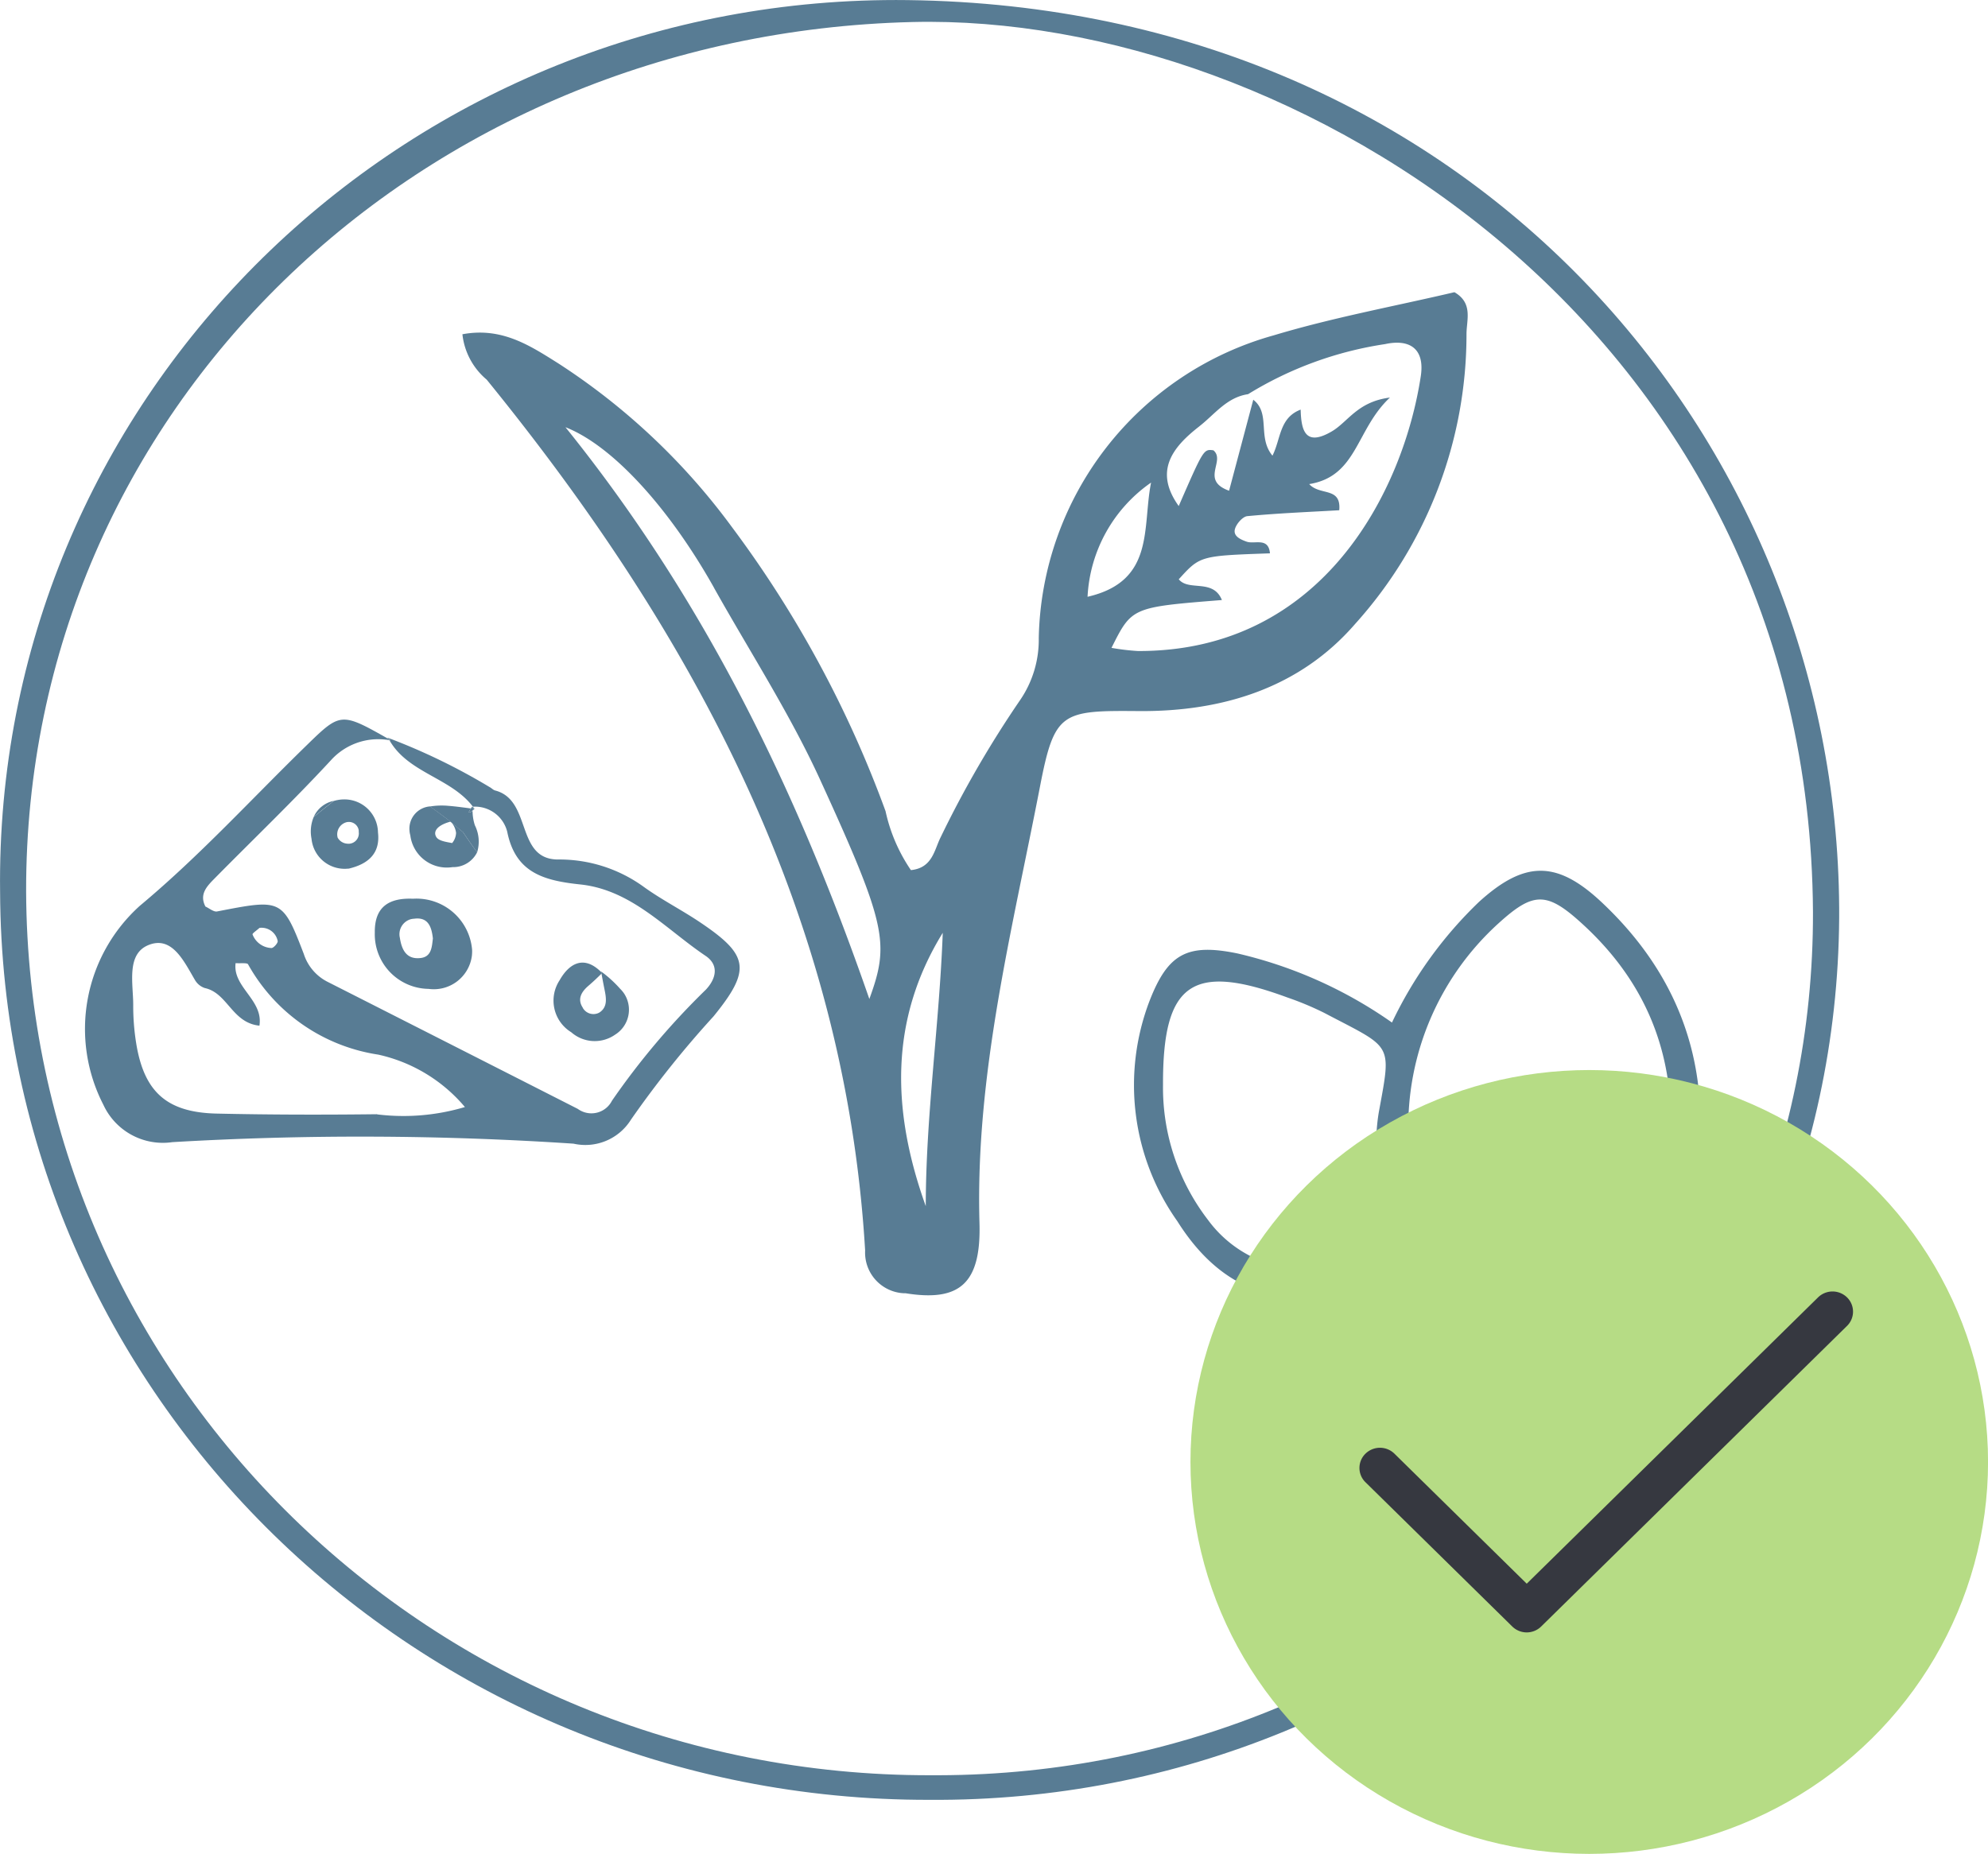 <svg xmlns="http://www.w3.org/2000/svg" width="81.121" height="75.665" viewBox="0 0 81.121 75.665">
  <g id="Group_1957" data-name="Group 1957" transform="translate(-57.902 -635.059)">
    <g id="Group_1233" data-name="Group 1233" transform="translate(57.903 635.059)">
      <path id="Path_1418" data-name="Path 1418" d="M-436.744,219.912c20.357.136,36.971-15.975,37.11-35.983,0-.146,0-.292,0-.436-.116-19.116-15.035-36.748-38.01-37.036-20.2-.253-36.776,15.637-37.034,35.49q-.006.451,0,.9C-474.6,203.374-457.625,219.959-436.744,219.912Zm-.718-72.56c15.524-.381,36.618,12.517,36.759,36.321.049,19.413-15.923,35.189-35.672,35.235h-.316c-20.328.048-36.853-16.1-36.925-36.08-.029-19.667,16.039-34.982,36.153-35.476Z" transform="translate(474.681 -146.453)" fill="#587c94"/>
      <path id="Path_1475" data-name="Path 1475" d="M-439.675,197.508a1.661,1.661,0,0,0,1.578,1.745l.071,0c2.2.355,3.088-.386,3.017-2.867-.173-6.077,1.331-11.93,2.471-17.821.59-3.052.882-3.1,4.025-3.073,3.454.028,6.584-.96,8.833-3.557a17.654,17.654,0,0,0,4.544-11.829c0-.576.278-1.265-.493-1.71-2.438.573-4.953,1.032-7.378,1.762a13.1,13.1,0,0,0-9.583,12.353,4.358,4.358,0,0,1-.753,2.521,43.037,43.037,0,0,0-3.251,5.611c-.259.51-.329,1.252-1.213,1.34a6.839,6.839,0,0,1-1.035-2.406,45.27,45.27,0,0,0-6.28-11.61,26.91,26.91,0,0,0-7.086-6.674c-1.14-.715-2.29-1.482-3.9-1.18a2.813,2.813,0,0,0,.991,1.852C-446.622,172.411-440.487,183.843-439.675,197.508Zm13.635-33.637c.63-.488,1.118-1.185,1.992-1.313l.22.222-.22-.222a14.851,14.851,0,0,1,5.587-2.043c1.016-.222,1.625.194,1.461,1.3-.7,4.628-3.962,11.252-11.542,11.226a9.347,9.347,0,0,1-1.08-.129c.831-1.66.831-1.66,4.505-1.952-.359-.887-1.353-.343-1.76-.847.87-.959.87-.959,3.721-1.059-.059-.667-.623-.363-.946-.475-.27-.094-.553-.229-.486-.505.052-.215.316-.52.508-.538,1.249-.119,2.5-.169,3.751-.241.087-.969-.79-.581-1.225-1.067,1.969-.32,1.9-2.232,3.294-3.532-1.327.168-1.709.991-2.368,1.378-1.08.635-1.255-.023-1.275-.886-.876.332-.806,1.2-1.151,1.879-.625-.751-.062-1.723-.783-2.282l-.987,3.714c-1.19-.428-.127-1.222-.64-1.65-.4-.052-.4-.052-1.415,2.275-1.006-1.406-.29-2.375.838-3.25Zm-1.968,2.3c-.365,1.817.175,4.02-2.591,4.656a6.042,6.042,0,0,1,2.591-4.66Zm-8.5,18.374c-.136,3.724-.69,7.42-.693,11.153-1.375-3.833-1.515-7.574.694-11.157Zm-9.327-14.072c1.448,2.583,3.069,5.093,4.3,7.77,2.756,6.015,2.856,6.735,2.032,9-3-8.653-6.776-16.355-12.4-23.337,1.942.76,4.26,3.336,6.07,6.567Z" transform="translate(474.976 -146.47)" fill="#587c94"/>
      <path id="Path_1476" data-name="Path 1476" d="M-459.1,176.607l-.017.031.053.03C-459.077,176.646-459.091,176.628-459.1,176.607Z" transform="translate(474.928 -146.495)" fill="#587c94"/>
      <path id="Path_1477" data-name="Path 1477" d="M-455.7,179.609h0C-455.679,179.6-455.669,179.6-455.7,179.609Z" transform="translate(474.983 -146.499)" fill="#587c94"/>
      <path id="Path_1478" data-name="Path 1478" d="M-451.333,193.172a2.193,2.193,0,0,0,2.343-.979,40.867,40.867,0,0,1,3.371-4.218c1.551-1.908,1.439-2.5-.549-3.837-.751-.506-1.568-.919-2.3-1.448a5.862,5.862,0,0,0-3.52-1.116c-1.717-.026-1.037-2.423-2.54-2.816-.083-.021-.15-.1-.231-.141a25.362,25.362,0,0,0-4.153-2.012l.1.094h0l-.019.031c.772,1.32,2.5,1.513,3.393,2.689a1.355,1.355,0,0,1,1.4,1.024c.335,1.665,1.475,1.99,2.978,2.149,2.091.219,3.482,1.815,5.113,2.913.562.377.435.935.011,1.384a30.443,30.443,0,0,0-3.829,4.531.94.94,0,0,1-1.25.419.984.984,0,0,1-.147-.088q-5.088-2.588-10.178-5.17a1.937,1.937,0,0,1-1-1.154c-.869-2.263-.914-2.242-3.538-1.733-.139.027-.317-.129-.475-.2-.264-.508.068-.836.38-1.153,1.584-1.606,3.215-3.168,4.743-4.821a2.6,2.6,0,0,1,2.278-.832c.01-.019.019-.037.031-.056-1.885-1.067-1.93-1.057-3.277.256-2.261,2.2-4.385,4.533-6.827,6.571a6.762,6.762,0,0,0-1.492,8.127,2.673,2.673,0,0,0,2.812,1.524A131.242,131.242,0,0,1-451.333,193.172Zm-12.815-8.807a.671.671,0,0,1,.743.535c.019.074-.166.291-.255.287a.861.861,0,0,1-.771-.556c-.017-.038.184-.174.284-.266Zm4.8,7.605c-2.182.026-4.368.023-6.548-.026-2.022-.046-2.951-.874-3.277-2.835a9.609,9.609,0,0,1-.127-1.6c0-.875-.287-2.07.617-2.441.968-.4,1.455.666,1.9,1.42a.736.736,0,0,0,.406.333c.93.2,1.106,1.419,2.227,1.535.168-1.048-1.1-1.57-.972-2.552.2.015.472-.022.508.047a7.334,7.334,0,0,0,5.314,3.687,6.431,6.431,0,0,1,3.535,2.139,8.777,8.777,0,0,1-3.579.3Z" transform="translate(474.735 -146.494)" fill="#587c94"/>
      <path id="Path_1479" data-name="Path 1479" d="M-459.047,176.7l-.019-.033-.052-.03c-.011.019-.02.037-.03.056Z" transform="translate(474.928 -146.495)" fill="#587c94"/>
      <path id="Path_1480" data-name="Path 1480" d="M-459.009,176.7" transform="translate(474.93 -146.495)" fill="#587c94"/>
      <path id="Path_1481" data-name="Path 1481" d="M-459.028,176.736a.332.332,0,0,1,.019-.032h-.04Z" transform="translate(474.93 -146.495)" fill="#587c94"/>
      <path id="Path_1482" data-name="Path 1482" d="M-418.606,188.237a18.035,18.035,0,0,0-6.306-2.82c-2.053-.422-2.836.012-3.583,1.928a9.613,9.613,0,0,0,1.13,9c1.857,2.952,4.47,3.812,7.733,2.487a2.9,2.9,0,0,1,3.382.43c3.873,2.974,8.683,1.29,9.791-3.375,1.138-4.793.112-9.093-3.609-12.576-1.819-1.7-3.13-1.682-4.985,0A16.8,16.8,0,0,0-418.606,188.237Zm-1.169,9.472a4.93,4.93,0,0,1-6.334-1.41,8.854,8.854,0,0,1-1.84-5.521c-.014-4.158,1.181-5,5.073-3.564a12.409,12.409,0,0,1,1.508.63c2.8,1.475,2.751,1.178,2.225,4.051a7.523,7.523,0,0,0,.315,3.716,1.44,1.44,0,0,1-.6,1.966,1.525,1.525,0,0,1-.348.132Zm5.5-13.506c1.444-1.315,1.985-1.326,3.454.024,3.491,3.2,4.173,7.182,3.188,11.56a4.33,4.33,0,0,1-3.6,3.607,5.3,5.3,0,0,1-5.143-1.81,6.273,6.273,0,0,1-1.56-4.782,11.206,11.206,0,0,1,3.662-8.6Z" transform="translate(475.405 -146.503)" fill="#587c94"/>
      <path id="Path_1505" data-name="Path 1505" d="M-459.044,176.7h.04l-.06-.034A.064.064,0,0,0-459.044,176.7Z" transform="translate(474.929 -146.495)" fill="#587c94"/>
      <path id="Path_1506" data-name="Path 1506" d="M-455.621,179.514l-.09-.011c0,.026.006.052.008.078.026-.023.055-.045.084-.066-.021-.031-.046-.058-.068-.088h-.031Z" transform="translate(474.982 -146.499)" fill="#587c94"/>
      <path id="Path_1507" data-name="Path 1507" d="M-459.006,176.7l-.1-.094c.011.021.024.041.036.062Z" transform="translate(474.929 -146.495)" fill="#587c94"/>
      <path id="Path_1508" data-name="Path 1508" d="M-455.719,179.421c-.02.028-.032.048-.048.072l.056.006A.393.393,0,0,0-455.719,179.421Z" transform="translate(474.982 -146.499)" fill="#587c94"/>
      <path id="Path_1509" data-name="Path 1509" d="M-459,176.7Z" transform="translate(474.93 -146.495)" fill="#587c94"/>
      <path id="Path_1577" data-name="Path 1577" d="M-457.428,186.866a1.566,1.566,0,0,0,1.76-1.333,1.534,1.534,0,0,0,.011-.265,2.277,2.277,0,0,0-2.412-2.082c-.992-.041-1.575.34-1.558,1.389a2.227,2.227,0,0,0,2.166,2.29Zm-.629-2.859c.61-.1.748.329.8.8-.042.35-.055.755-.513.8-.586.064-.765-.37-.835-.83a.635.635,0,0,1,.478-.763c.022,0,.045-.009.067-.012Z" transform="translate(474.92 -146.505)" fill="#587c94"/>
      <path id="Path_1578" data-name="Path 1578" d="M-451.717,188.645a1.449,1.449,0,0,0,1.777.095,1.2,1.2,0,0,0,.378-1.672,1.224,1.224,0,0,0-.165-.2,4.921,4.921,0,0,0-.783-.713l.042.068-.024.023c.043.225.084.45.13.674.069.343.121.7-.22.917a.5.5,0,0,1-.671-.192l0-.007c-.232-.349-.063-.645.227-.894.186-.159.364-.328.538-.5l-.011-.057c-.718-.721-1.321-.344-1.7.328a1.513,1.513,0,0,0,.459,2.114Z" transform="translate(475.034 -146.508)" fill="#587c94"/>
      <path id="Path_1579" data-name="Path 1579" d="M-462.169,180.735a1.356,1.356,0,0,0,1.475,1.218l.037,0c.788-.185,1.3-.612,1.2-1.477a1.37,1.37,0,0,0-1.388-1.35,1.458,1.458,0,0,0-.271.028c-.051.008-.094.023-.142.034-.275.218-.551.433-.822.655A1.537,1.537,0,0,0-462.169,180.735Zm1.465-.685a.406.406,0,0,1,.461.338.418.418,0,0,1,0,.062.422.422,0,0,1-.358.482.43.43,0,0,1-.119,0,.482.482,0,0,1-.383-.246.512.512,0,0,1,.366-.63l.028-.006Z" transform="translate(474.88 -146.499)" fill="#587c94"/>
      <path id="Path_1580" data-name="Path 1580" d="M-462.081,179.839c.27-.221.546-.436.821-.654A1.152,1.152,0,0,0-462.081,179.839Z" transform="translate(474.881 -146.499)" fill="#587c94"/>
      <path id="Path_1581" data-name="Path 1581" d="M-455.7,179.611Z" transform="translate(474.983 -146.5)" fill="#587c94"/>
      <path id="Path_1582" data-name="Path 1582" d="M-458.2,180.592a1.5,1.5,0,0,0,1.667,1.305l.06-.007a1.086,1.086,0,0,0,1-.608q-.3-.4-.577-.823c-.154-.126-.3-.253-.459-.379a.808.808,0,0,1,.176.413.69.69,0,0,1-.16.415c-.229-.044-.541-.084-.642-.24-.139-.215,0-.473.558-.631a.087.087,0,0,1,.046.022l-.129-.108c-.246-.182-.488-.365-.736-.539a.91.91,0,0,0-.838.982A.884.884,0,0,0-458.2,180.592Z" transform="translate(474.942 -146.499)" fill="#587c94"/>
      <path id="Path_1583" data-name="Path 1583" d="M-455.807,179.65l.1-.041c-.016,0-.023,0,.008-.032a.674.674,0,0,0-.008-.078l-.056-.007C-455.855,179.629-455.872,179.682-455.807,179.65Z" transform="translate(474.98 -146.499)" fill="#587c94"/>
      <path id="Path_1584" data-name="Path 1584" d="M-456.546,180.062a.164.164,0,0,1,.024.02c.152.126.3.254.459.379.188.282.379.557.577.823a1.488,1.488,0,0,0-.092-1.1,1.884,1.884,0,0,1-.094-.571h-.012l-.1.041c-.065.027-.047-.026.043-.158-.3-.04-.609-.083-.914-.107a2.948,2.948,0,0,0-.756.026c.247.176.49.357.735.539Z" transform="translate(474.955 -146.499)" fill="#587c94"/>
      <path id="Path_1585" data-name="Path 1585" d="M-455.713,179.614h.011v-.027C-455.735,179.612-455.729,179.617-455.713,179.614Z" transform="translate(474.982 -146.499)" fill="#587c94"/>
      <path id="Path_1586" data-name="Path 1586" d="M-455.621,179.514l-.1-.089a.291.291,0,0,0,.007.078Z" transform="translate(474.982 -146.499)" fill="#587c94"/>
      <path id="Path_1597" data-name="Path 1597" d="M-450.546,186.156l.006.033c.01.01.019.015.03.024Z" transform="translate(475.065 -146.509)" fill="#587c94"/>
      <path id="Path_1598" data-name="Path 1598" d="M-450.5,186.221l-.042-.068.035.057c-.01-.01-.019-.015-.03-.024l.011.057Z" transform="translate(475.065 -146.509)" fill="#587c94"/>
      <path id="Path_1599" data-name="Path 1599" d="M-456.56,180.064l.024.019A.149.149,0,0,0-456.56,180.064Z" transform="translate(474.969 -146.5)" fill="#587c94"/>
    </g>
    <g id="Group_1385" data-name="Group 1385" transform="translate(106.479 678.732)">
      <ellipse id="Ellipse_24" data-name="Ellipse 24" cx="16.273" cy="15.996" rx="16.273" ry="15.996" transform="translate(0 0)" fill="#b6dc85"/>
      <path id="Path_1310" data-name="Path 1310" d="M-410.835,341.207a.752.752,0,0,1-.529-.216l-5.99-5.888a.726.726,0,0,1,0-1.041.757.757,0,0,1,1.059,0h0l5.46,5.367,11.949-11.746a.757.757,0,0,1,1.059,0,.727.727,0,0,1,0,1.04l-12.478,12.266A.755.755,0,0,1-410.835,341.207Z" transform="translate(424.557 -318.342)" fill="#363840" stroke="#363840" stroke-miterlimit="10" stroke-width="0.175"/>
    </g>
  </g>
</svg>
